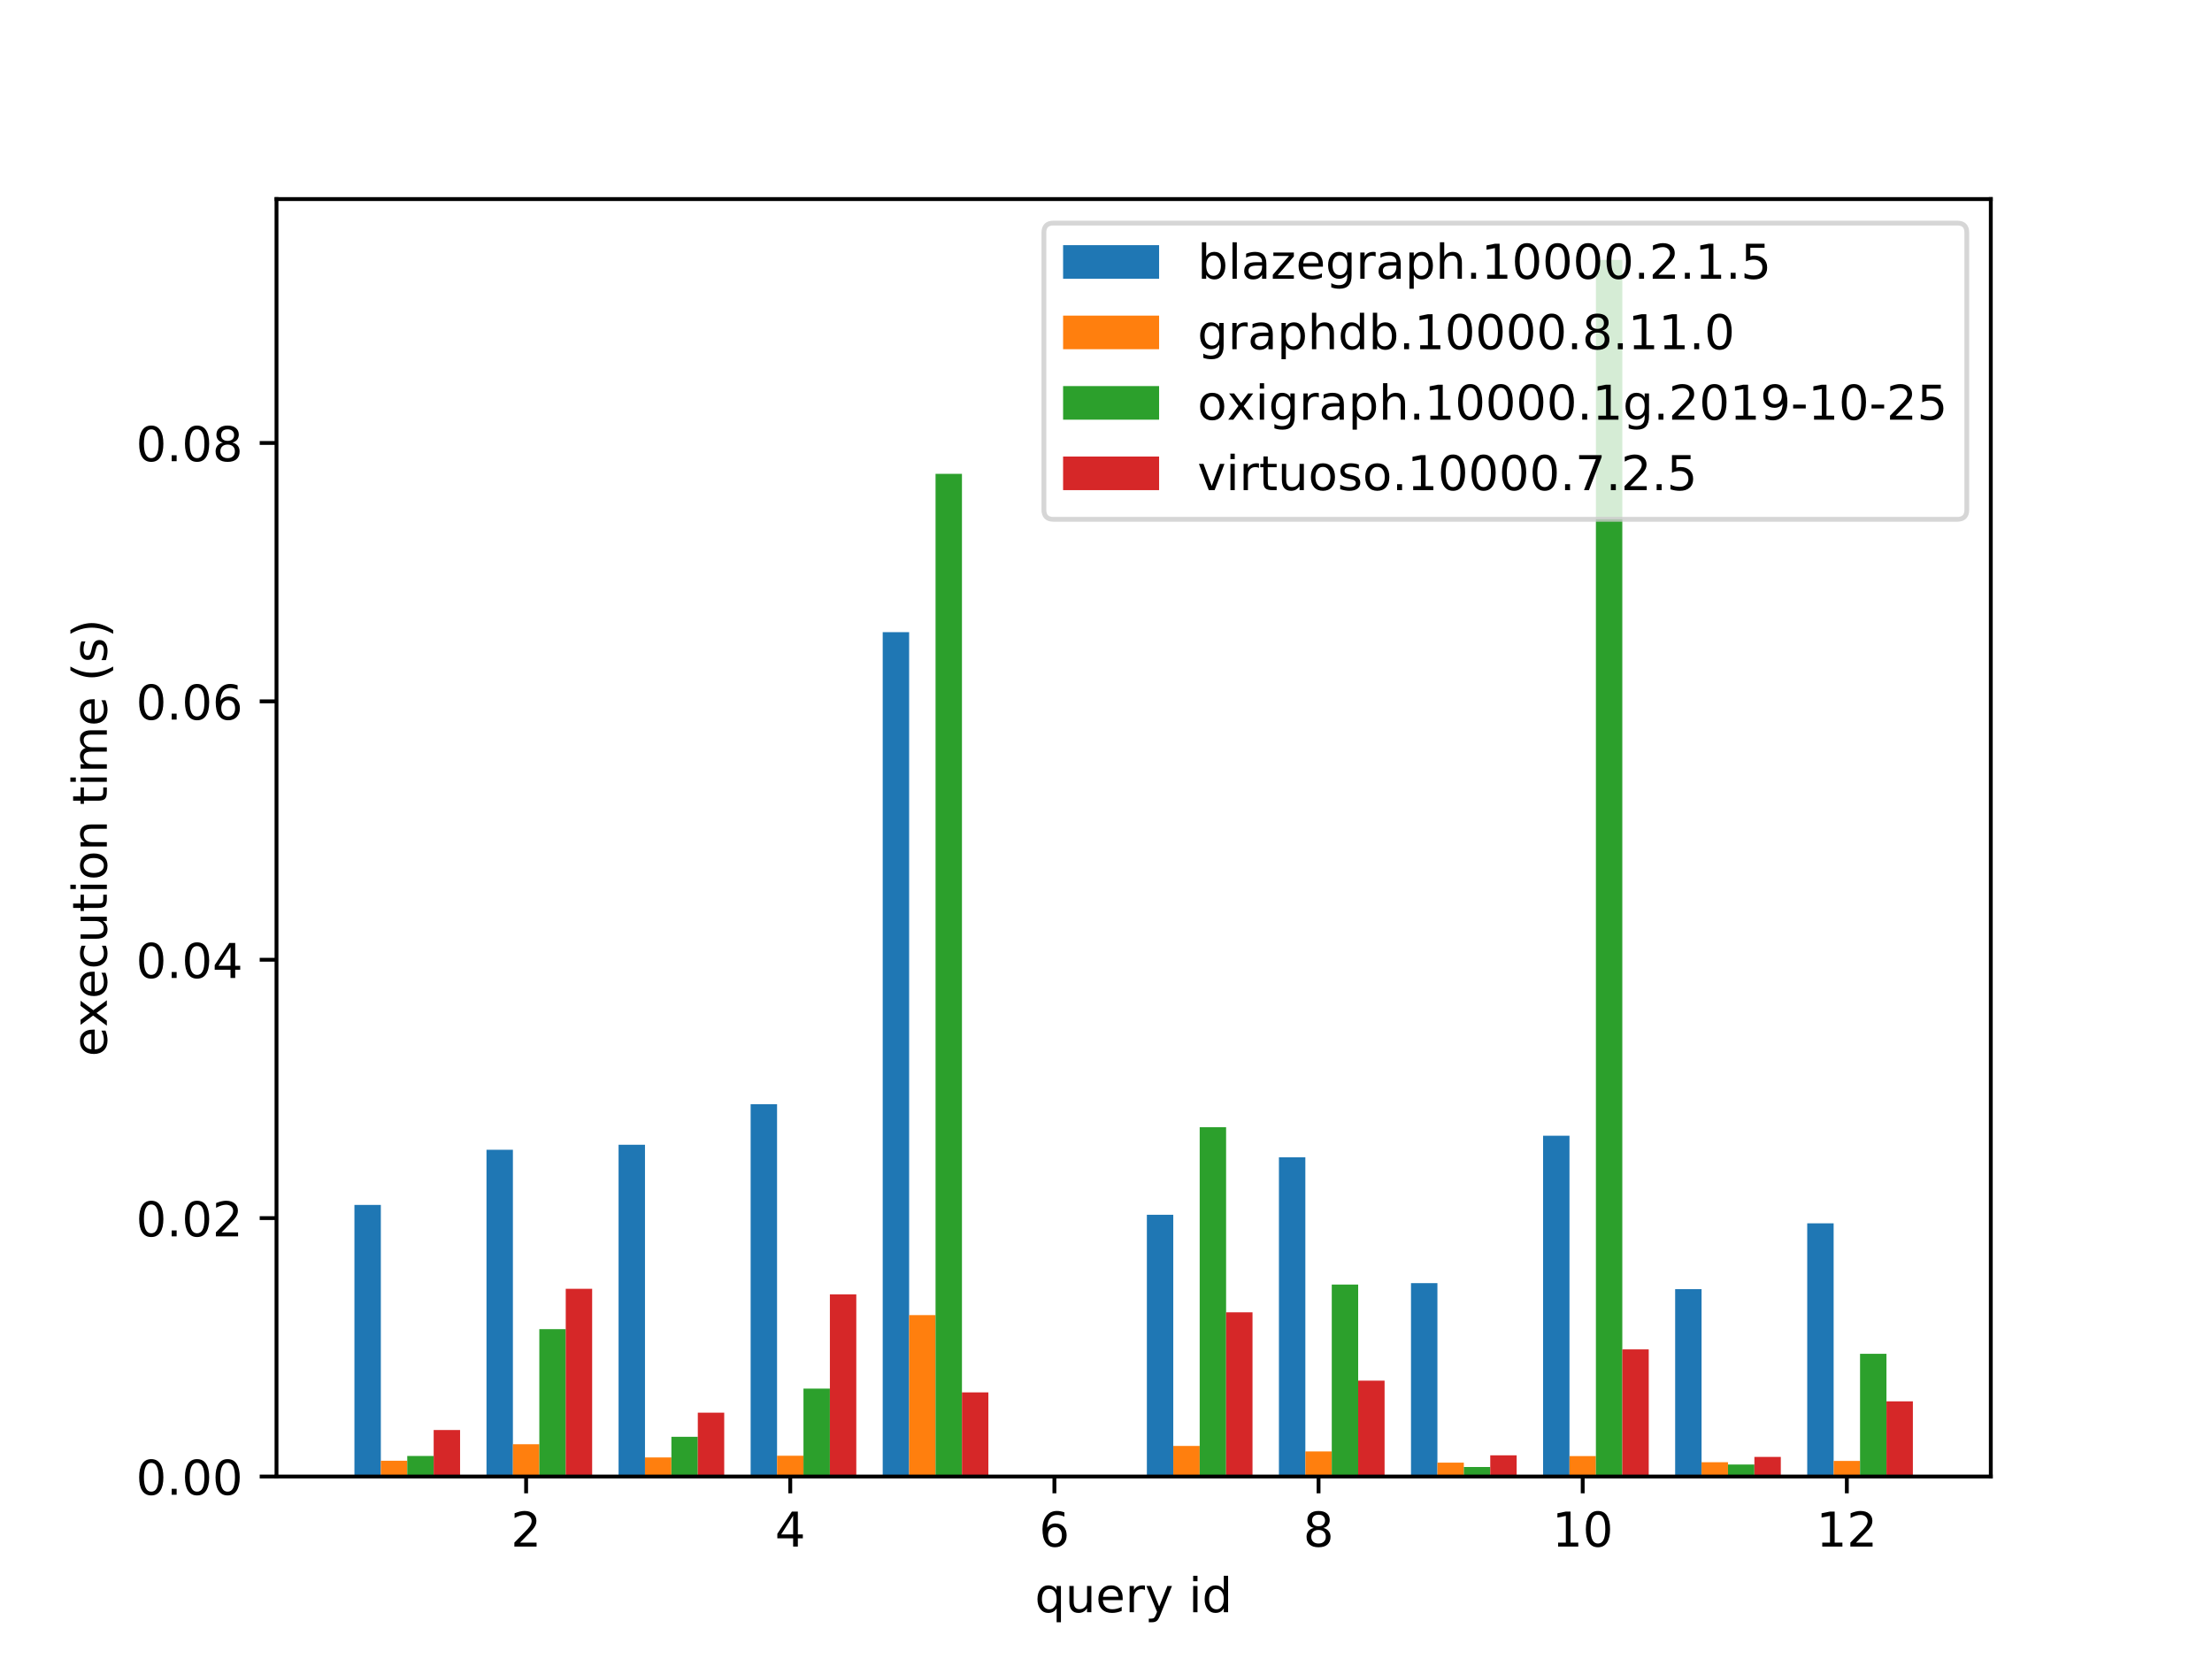 <?xml version="1.0" encoding="utf-8" standalone="no"?>
<!DOCTYPE svg PUBLIC "-//W3C//DTD SVG 1.1//EN"
  "http://www.w3.org/Graphics/SVG/1.1/DTD/svg11.dtd">
<!-- Created with matplotlib (https://matplotlib.org/) -->
<svg height="345.6pt" version="1.1" viewBox="0 0 460.8 345.6" width="460.8pt" xmlns="http://www.w3.org/2000/svg" xmlns:xlink="http://www.w3.org/1999/xlink">
 <defs>
  <style type="text/css">
*{stroke-linecap:butt;stroke-linejoin:round;}
  </style>
 </defs>
 <g id="figure_1">
  <g id="patch_1">
   <path d="M 0 345.6 
L 460.8 345.6 
L 460.8 0 
L 0 0 
z
" style="fill:#ffffff;"/>
  </g>
  <g id="axes_1">
   <g id="patch_2">
    <path d="M 57.6 307.584 
L 414.72 307.584 
L 414.72 41.472 
L 57.6 41.472 
z
" style="fill:#ffffff;"/>
   </g>
   <g id="patch_3">
    <path clip-path="url(#p67969da4ac)" d="M 73.833 307.584 
L 79.335 307.584 
L 79.335 251.012 
L 73.833 251.012 
z
" style="fill:#1f77b4;"/>
   </g>
   <g id="patch_4">
    <path clip-path="url(#p67969da4ac)" d="M 101.346 307.584 
L 106.848 307.584 
L 106.848 239.523 
L 101.346 239.523 
z
" style="fill:#1f77b4;"/>
   </g>
   <g id="patch_5">
    <path clip-path="url(#p67969da4ac)" d="M 128.859 307.584 
L 134.362 307.584 
L 134.362 238.468 
L 128.859 238.468 
z
" style="fill:#1f77b4;"/>
   </g>
   <g id="patch_6">
    <path clip-path="url(#p67969da4ac)" d="M 156.372 307.584 
L 161.875 307.584 
L 161.875 230.036 
L 156.372 230.036 
z
" style="fill:#1f77b4;"/>
   </g>
   <g id="patch_7">
    <path clip-path="url(#p67969da4ac)" d="M 183.885 307.584 
L 189.388 307.584 
L 189.388 131.687 
L 183.885 131.687 
z
" style="fill:#1f77b4;"/>
   </g>
   <g id="patch_8">
    <path clip-path="url(#p67969da4ac)" d="M 238.911 307.584 
L 244.414 307.584 
L 244.414 253.06 
L 238.911 253.06 
z
" style="fill:#1f77b4;"/>
   </g>
   <g id="patch_9">
    <path clip-path="url(#p67969da4ac)" d="M 266.424 307.584 
L 271.927 307.584 
L 271.927 241.095 
L 266.424 241.095 
z
" style="fill:#1f77b4;"/>
   </g>
   <g id="patch_10">
    <path clip-path="url(#p67969da4ac)" d="M 293.938 307.584 
L 299.44 307.584 
L 299.44 267.295 
L 293.938 267.295 
z
" style="fill:#1f77b4;"/>
   </g>
   <g id="patch_11">
    <path clip-path="url(#p67969da4ac)" d="M 321.451 307.584 
L 326.953 307.584 
L 326.953 236.592 
L 321.451 236.592 
z
" style="fill:#1f77b4;"/>
   </g>
   <g id="patch_12">
    <path clip-path="url(#p67969da4ac)" d="M 348.964 307.584 
L 354.466 307.584 
L 354.466 268.557 
L 348.964 268.557 
z
" style="fill:#1f77b4;"/>
   </g>
   <g id="patch_13">
    <path clip-path="url(#p67969da4ac)" d="M 376.477 307.584 
L 381.979 307.584 
L 381.979 254.847 
L 376.477 254.847 
z
" style="fill:#1f77b4;"/>
   </g>
   <g id="patch_14">
    <path clip-path="url(#p67969da4ac)" d="M 79.335 307.584 
L 84.838 307.584 
L 84.838 304.295 
L 79.335 304.295 
z
" style="fill:#ff7f0e;"/>
   </g>
   <g id="patch_15">
    <path clip-path="url(#p67969da4ac)" d="M 106.848 307.584 
L 112.351 307.584 
L 112.351 300.861 
L 106.848 300.861 
z
" style="fill:#ff7f0e;"/>
   </g>
   <g id="patch_16">
    <path clip-path="url(#p67969da4ac)" d="M 134.362 307.584 
L 139.864 307.584 
L 139.864 303.614 
L 134.362 303.614 
z
" style="fill:#ff7f0e;"/>
   </g>
   <g id="patch_17">
    <path clip-path="url(#p67969da4ac)" d="M 161.875 307.584 
L 167.377 307.584 
L 167.377 303.259 
L 161.875 303.259 
z
" style="fill:#ff7f0e;"/>
   </g>
   <g id="patch_18">
    <path clip-path="url(#p67969da4ac)" d="M 189.388 307.584 
L 194.89 307.584 
L 194.89 273.959 
L 189.388 273.959 
z
" style="fill:#ff7f0e;"/>
   </g>
   <g id="patch_19">
    <path clip-path="url(#p67969da4ac)" d="M 244.414 307.584 
L 249.917 307.584 
L 249.917 301.214 
L 244.414 301.214 
z
" style="fill:#ff7f0e;"/>
   </g>
   <g id="patch_20">
    <path clip-path="url(#p67969da4ac)" d="M 271.927 307.584 
L 277.43 307.584 
L 277.43 302.357 
L 271.927 302.357 
z
" style="fill:#ff7f0e;"/>
   </g>
   <g id="patch_21">
    <path clip-path="url(#p67969da4ac)" d="M 299.44 307.584 
L 304.943 307.584 
L 304.943 304.688 
L 299.44 304.688 
z
" style="fill:#ff7f0e;"/>
   </g>
   <g id="patch_22">
    <path clip-path="url(#p67969da4ac)" d="M 326.953 307.584 
L 332.456 307.584 
L 332.456 303.332 
L 326.953 303.332 
z
" style="fill:#ff7f0e;"/>
   </g>
   <g id="patch_23">
    <path clip-path="url(#p67969da4ac)" d="M 354.466 307.584 
L 359.969 307.584 
L 359.969 304.61 
L 354.466 304.61 
z
" style="fill:#ff7f0e;"/>
   </g>
   <g id="patch_24">
    <path clip-path="url(#p67969da4ac)" d="M 381.979 307.584 
L 387.482 307.584 
L 387.482 304.338 
L 381.979 304.338 
z
" style="fill:#ff7f0e;"/>
   </g>
   <g id="patch_25">
    <path clip-path="url(#p67969da4ac)" d="M 84.838 307.584 
L 90.341 307.584 
L 90.341 303.302 
L 84.838 303.302 
z
" style="fill:#2ca02c;"/>
   </g>
   <g id="patch_26">
    <path clip-path="url(#p67969da4ac)" d="M 112.351 307.584 
L 117.854 307.584 
L 117.854 276.887 
L 112.351 276.887 
z
" style="fill:#2ca02c;"/>
   </g>
   <g id="patch_27">
    <path clip-path="url(#p67969da4ac)" d="M 139.864 307.584 
L 145.367 307.584 
L 145.367 299.311 
L 139.864 299.311 
z
" style="fill:#2ca02c;"/>
   </g>
   <g id="patch_28">
    <path clip-path="url(#p67969da4ac)" d="M 167.377 307.584 
L 172.88 307.584 
L 172.88 289.275 
L 167.377 289.275 
z
" style="fill:#2ca02c;"/>
   </g>
   <g id="patch_29">
    <path clip-path="url(#p67969da4ac)" d="M 194.89 307.584 
L 200.393 307.584 
L 200.393 98.707 
L 194.89 98.707 
z
" style="fill:#2ca02c;"/>
   </g>
   <g id="patch_30">
    <path clip-path="url(#p67969da4ac)" d="M 249.917 307.584 
L 255.419 307.584 
L 255.419 234.81 
L 249.917 234.81 
z
" style="fill:#2ca02c;"/>
   </g>
   <g id="patch_31">
    <path clip-path="url(#p67969da4ac)" d="M 277.43 307.584 
L 282.932 307.584 
L 282.932 267.594 
L 277.43 267.594 
z
" style="fill:#2ca02c;"/>
   </g>
   <g id="patch_32">
    <path clip-path="url(#p67969da4ac)" d="M 304.943 307.584 
L 310.445 307.584 
L 310.445 305.6 
L 304.943 305.6 
z
" style="fill:#2ca02c;"/>
   </g>
   <g id="patch_33">
    <path clip-path="url(#p67969da4ac)" d="M 332.456 307.584 
L 337.958 307.584 
L 337.958 54.144 
L 332.456 54.144 
z
" style="fill:#2ca02c;"/>
   </g>
   <g id="patch_34">
    <path clip-path="url(#p67969da4ac)" d="M 359.969 307.584 
L 365.472 307.584 
L 365.472 305.086 
L 359.969 305.086 
z
" style="fill:#2ca02c;"/>
   </g>
   <g id="patch_35">
    <path clip-path="url(#p67969da4ac)" d="M 387.482 307.584 
L 392.985 307.584 
L 392.985 282.016 
L 387.482 282.016 
z
" style="fill:#2ca02c;"/>
   </g>
   <g id="patch_36">
    <path clip-path="url(#p67969da4ac)" d="M 90.341 307.584 
L 95.843 307.584 
L 95.843 297.893 
L 90.341 297.893 
z
" style="fill:#d62728;"/>
   </g>
   <g id="patch_37">
    <path clip-path="url(#p67969da4ac)" d="M 117.854 307.584 
L 123.356 307.584 
L 123.356 268.482 
L 117.854 268.482 
z
" style="fill:#d62728;"/>
   </g>
   <g id="patch_38">
    <path clip-path="url(#p67969da4ac)" d="M 145.367 307.584 
L 150.869 307.584 
L 150.869 294.283 
L 145.367 294.283 
z
" style="fill:#d62728;"/>
   </g>
   <g id="patch_39">
    <path clip-path="url(#p67969da4ac)" d="M 172.88 307.584 
L 178.382 307.584 
L 178.382 269.634 
L 172.88 269.634 
z
" style="fill:#d62728;"/>
   </g>
   <g id="patch_40">
    <path clip-path="url(#p67969da4ac)" d="M 200.393 307.584 
L 205.896 307.584 
L 205.896 290.058 
L 200.393 290.058 
z
" style="fill:#d62728;"/>
   </g>
   <g id="patch_41">
    <path clip-path="url(#p67969da4ac)" d="M 255.419 307.584 
L 260.922 307.584 
L 260.922 273.383 
L 255.419 273.383 
z
" style="fill:#d62728;"/>
   </g>
   <g id="patch_42">
    <path clip-path="url(#p67969da4ac)" d="M 282.932 307.584 
L 288.435 307.584 
L 288.435 287.612 
L 282.932 287.612 
z
" style="fill:#d62728;"/>
   </g>
   <g id="patch_43">
    <path clip-path="url(#p67969da4ac)" d="M 310.445 307.584 
L 315.948 307.584 
L 315.948 303.168 
L 310.445 303.168 
z
" style="fill:#d62728;"/>
   </g>
   <g id="patch_44">
    <path clip-path="url(#p67969da4ac)" d="M 337.958 307.584 
L 343.461 307.584 
L 343.461 281.101 
L 337.958 281.101 
z
" style="fill:#d62728;"/>
   </g>
   <g id="patch_45">
    <path clip-path="url(#p67969da4ac)" d="M 365.472 307.584 
L 370.974 307.584 
L 370.974 303.507 
L 365.472 303.507 
z
" style="fill:#d62728;"/>
   </g>
   <g id="patch_46">
    <path clip-path="url(#p67969da4ac)" d="M 392.985 307.584 
L 398.487 307.584 
L 398.487 291.929 
L 392.985 291.929 
z
" style="fill:#d62728;"/>
   </g>
   <g id="matplotlib.axis_1">
    <g id="xtick_1">
     <g id="line2d_1">
      <defs>
       <path d="M 0 0 
L 0 3.5 
" id="m61c3ce9532" style="stroke:#000000;stroke-width:0.8;"/>
      </defs>
      <g>
       <use style="stroke:#000000;stroke-width:0.8;" x="109.6" xlink:href="#m61c3ce9532" y="307.584"/>
      </g>
     </g>
     <g id="text_1">
      <!-- 2 -->
      <defs>
       <path d="M 19.188 8.297 
L 53.609 8.297 
L 53.609 0 
L 7.328 0 
L 7.328 8.297 
Q 12.938 14.109 22.625 23.891 
Q 32.328 33.688 34.812 36.531 
Q 39.547 41.844 41.422 45.531 
Q 43.312 49.219 43.312 52.781 
Q 43.312 58.594 39.234 62.25 
Q 35.156 65.922 28.609 65.922 
Q 23.969 65.922 18.812 64.312 
Q 13.672 62.703 7.812 59.422 
L 7.812 69.391 
Q 13.766 71.781 18.938 73 
Q 24.125 74.219 28.422 74.219 
Q 39.75 74.219 46.484 68.547 
Q 53.219 62.891 53.219 53.422 
Q 53.219 48.922 51.531 44.891 
Q 49.859 40.875 45.406 35.406 
Q 44.188 33.984 37.641 27.219 
Q 31.109 20.453 19.188 8.297 
z
" id="DejaVuSans-50"/>
      </defs>
      <g transform="translate(106.419 322.182)scale(0.1 -0.1)">
       <use xlink:href="#DejaVuSans-50"/>
      </g>
     </g>
    </g>
    <g id="xtick_2">
     <g id="line2d_2">
      <g>
       <use style="stroke:#000000;stroke-width:0.8;" x="164.626" xlink:href="#m61c3ce9532" y="307.584"/>
      </g>
     </g>
     <g id="text_2">
      <!-- 4 -->
      <defs>
       <path d="M 37.797 64.312 
L 12.891 25.391 
L 37.797 25.391 
z
M 35.203 72.906 
L 47.609 72.906 
L 47.609 25.391 
L 58.016 25.391 
L 58.016 17.188 
L 47.609 17.188 
L 47.609 0 
L 37.797 0 
L 37.797 17.188 
L 4.891 17.188 
L 4.891 26.703 
z
" id="DejaVuSans-52"/>
      </defs>
      <g transform="translate(161.445 322.182)scale(0.1 -0.1)">
       <use xlink:href="#DejaVuSans-52"/>
      </g>
     </g>
    </g>
    <g id="xtick_3">
     <g id="line2d_3">
      <g>
       <use style="stroke:#000000;stroke-width:0.8;" x="219.652" xlink:href="#m61c3ce9532" y="307.584"/>
      </g>
     </g>
     <g id="text_3">
      <!-- 6 -->
      <defs>
       <path d="M 33.016 40.375 
Q 26.375 40.375 22.484 35.828 
Q 18.609 31.297 18.609 23.391 
Q 18.609 15.531 22.484 10.953 
Q 26.375 6.391 33.016 6.391 
Q 39.656 6.391 43.531 10.953 
Q 47.406 15.531 47.406 23.391 
Q 47.406 31.297 43.531 35.828 
Q 39.656 40.375 33.016 40.375 
z
M 52.594 71.297 
L 52.594 62.312 
Q 48.875 64.062 45.094 64.984 
Q 41.312 65.922 37.594 65.922 
Q 27.828 65.922 22.672 59.328 
Q 17.531 52.734 16.797 39.406 
Q 19.672 43.656 24.016 45.922 
Q 28.375 48.188 33.594 48.188 
Q 44.578 48.188 50.953 41.516 
Q 57.328 34.859 57.328 23.391 
Q 57.328 12.156 50.688 5.359 
Q 44.047 -1.422 33.016 -1.422 
Q 20.359 -1.422 13.672 8.266 
Q 6.984 17.969 6.984 36.375 
Q 6.984 53.656 15.188 63.938 
Q 23.391 74.219 37.203 74.219 
Q 40.922 74.219 44.703 73.484 
Q 48.484 72.75 52.594 71.297 
z
" id="DejaVuSans-54"/>
      </defs>
      <g transform="translate(216.471 322.182)scale(0.1 -0.1)">
       <use xlink:href="#DejaVuSans-54"/>
      </g>
     </g>
    </g>
    <g id="xtick_4">
     <g id="line2d_4">
      <g>
       <use style="stroke:#000000;stroke-width:0.8;" x="274.678" xlink:href="#m61c3ce9532" y="307.584"/>
      </g>
     </g>
     <g id="text_4">
      <!-- 8 -->
      <defs>
       <path d="M 31.781 34.625 
Q 24.75 34.625 20.719 30.859 
Q 16.703 27.094 16.703 20.516 
Q 16.703 13.922 20.719 10.156 
Q 24.75 6.391 31.781 6.391 
Q 38.812 6.391 42.859 10.172 
Q 46.922 13.969 46.922 20.516 
Q 46.922 27.094 42.891 30.859 
Q 38.875 34.625 31.781 34.625 
z
M 21.922 38.812 
Q 15.578 40.375 12.031 44.719 
Q 8.5 49.078 8.5 55.328 
Q 8.5 64.062 14.719 69.141 
Q 20.953 74.219 31.781 74.219 
Q 42.672 74.219 48.875 69.141 
Q 55.078 64.062 55.078 55.328 
Q 55.078 49.078 51.531 44.719 
Q 48 40.375 41.703 38.812 
Q 48.828 37.156 52.797 32.312 
Q 56.781 27.484 56.781 20.516 
Q 56.781 9.906 50.312 4.234 
Q 43.844 -1.422 31.781 -1.422 
Q 19.734 -1.422 13.25 4.234 
Q 6.781 9.906 6.781 20.516 
Q 6.781 27.484 10.781 32.312 
Q 14.797 37.156 21.922 38.812 
z
M 18.312 54.391 
Q 18.312 48.734 21.844 45.562 
Q 25.391 42.391 31.781 42.391 
Q 38.141 42.391 41.719 45.562 
Q 45.312 48.734 45.312 54.391 
Q 45.312 60.062 41.719 63.234 
Q 38.141 66.406 31.781 66.406 
Q 25.391 66.406 21.844 63.234 
Q 18.312 60.062 18.312 54.391 
z
" id="DejaVuSans-56"/>
      </defs>
      <g transform="translate(271.497 322.182)scale(0.1 -0.1)">
       <use xlink:href="#DejaVuSans-56"/>
      </g>
     </g>
    </g>
    <g id="xtick_5">
     <g id="line2d_5">
      <g>
       <use style="stroke:#000000;stroke-width:0.8;" x="329.705" xlink:href="#m61c3ce9532" y="307.584"/>
      </g>
     </g>
     <g id="text_5">
      <!-- 10 -->
      <defs>
       <path d="M 12.406 8.297 
L 28.516 8.297 
L 28.516 63.922 
L 10.984 60.406 
L 10.984 69.391 
L 28.422 72.906 
L 38.281 72.906 
L 38.281 8.297 
L 54.391 8.297 
L 54.391 0 
L 12.406 0 
z
" id="DejaVuSans-49"/>
       <path d="M 31.781 66.406 
Q 24.172 66.406 20.328 58.906 
Q 16.5 51.422 16.5 36.375 
Q 16.5 21.391 20.328 13.891 
Q 24.172 6.391 31.781 6.391 
Q 39.453 6.391 43.281 13.891 
Q 47.125 21.391 47.125 36.375 
Q 47.125 51.422 43.281 58.906 
Q 39.453 66.406 31.781 66.406 
z
M 31.781 74.219 
Q 44.047 74.219 50.516 64.516 
Q 56.984 54.828 56.984 36.375 
Q 56.984 17.969 50.516 8.266 
Q 44.047 -1.422 31.781 -1.422 
Q 19.531 -1.422 13.062 8.266 
Q 6.594 17.969 6.594 36.375 
Q 6.594 54.828 13.062 64.516 
Q 19.531 74.219 31.781 74.219 
z
" id="DejaVuSans-48"/>
      </defs>
      <g transform="translate(323.342 322.182)scale(0.1 -0.1)">
       <use xlink:href="#DejaVuSans-49"/>
       <use x="63.623" xlink:href="#DejaVuSans-48"/>
      </g>
     </g>
    </g>
    <g id="xtick_6">
     <g id="line2d_6">
      <g>
       <use style="stroke:#000000;stroke-width:0.8;" x="384.731" xlink:href="#m61c3ce9532" y="307.584"/>
      </g>
     </g>
     <g id="text_6">
      <!-- 12 -->
      <g transform="translate(378.368 322.182)scale(0.1 -0.1)">
       <use xlink:href="#DejaVuSans-49"/>
       <use x="63.623" xlink:href="#DejaVuSans-50"/>
      </g>
     </g>
    </g>
    <g id="text_7">
     <!-- query id -->
     <defs>
      <path d="M 14.797 27.297 
Q 14.797 17.391 18.875 11.75 
Q 22.953 6.109 30.078 6.109 
Q 37.203 6.109 41.297 11.75 
Q 45.406 17.391 45.406 27.297 
Q 45.406 37.203 41.297 42.844 
Q 37.203 48.484 30.078 48.484 
Q 22.953 48.484 18.875 42.844 
Q 14.797 37.203 14.797 27.297 
z
M 45.406 8.203 
Q 42.578 3.328 38.25 0.953 
Q 33.938 -1.422 27.875 -1.422 
Q 17.969 -1.422 11.734 6.484 
Q 5.516 14.406 5.516 27.297 
Q 5.516 40.188 11.734 48.094 
Q 17.969 56 27.875 56 
Q 33.938 56 38.25 53.625 
Q 42.578 51.266 45.406 46.391 
L 45.406 54.688 
L 54.391 54.688 
L 54.391 -20.797 
L 45.406 -20.797 
z
" id="DejaVuSans-113"/>
      <path d="M 8.5 21.578 
L 8.5 54.688 
L 17.484 54.688 
L 17.484 21.922 
Q 17.484 14.156 20.5 10.266 
Q 23.531 6.391 29.594 6.391 
Q 36.859 6.391 41.078 11.031 
Q 45.312 15.672 45.312 23.688 
L 45.312 54.688 
L 54.297 54.688 
L 54.297 0 
L 45.312 0 
L 45.312 8.406 
Q 42.047 3.422 37.719 1 
Q 33.406 -1.422 27.688 -1.422 
Q 18.266 -1.422 13.375 4.438 
Q 8.5 10.297 8.5 21.578 
z
M 31.109 56 
z
" id="DejaVuSans-117"/>
      <path d="M 56.203 29.594 
L 56.203 25.203 
L 14.891 25.203 
Q 15.484 15.922 20.484 11.062 
Q 25.484 6.203 34.422 6.203 
Q 39.594 6.203 44.453 7.469 
Q 49.312 8.734 54.109 11.281 
L 54.109 2.781 
Q 49.266 0.734 44.188 -0.344 
Q 39.109 -1.422 33.891 -1.422 
Q 20.797 -1.422 13.156 6.188 
Q 5.516 13.812 5.516 26.812 
Q 5.516 40.234 12.766 48.109 
Q 20.016 56 32.328 56 
Q 43.359 56 49.781 48.891 
Q 56.203 41.797 56.203 29.594 
z
M 47.219 32.234 
Q 47.125 39.594 43.094 43.984 
Q 39.062 48.391 32.422 48.391 
Q 24.906 48.391 20.391 44.141 
Q 15.875 39.891 15.188 32.172 
z
" id="DejaVuSans-101"/>
      <path d="M 41.109 46.297 
Q 39.594 47.172 37.812 47.578 
Q 36.031 48 33.891 48 
Q 26.266 48 22.188 43.047 
Q 18.109 38.094 18.109 28.812 
L 18.109 0 
L 9.078 0 
L 9.078 54.688 
L 18.109 54.688 
L 18.109 46.188 
Q 20.953 51.172 25.484 53.578 
Q 30.031 56 36.531 56 
Q 37.453 56 38.578 55.875 
Q 39.703 55.766 41.062 55.516 
z
" id="DejaVuSans-114"/>
      <path d="M 32.172 -5.078 
Q 28.375 -14.844 24.75 -17.812 
Q 21.141 -20.797 15.094 -20.797 
L 7.906 -20.797 
L 7.906 -13.281 
L 13.188 -13.281 
Q 16.891 -13.281 18.938 -11.516 
Q 21 -9.766 23.484 -3.219 
L 25.094 0.875 
L 2.984 54.688 
L 12.5 54.688 
L 29.594 11.922 
L 46.688 54.688 
L 56.203 54.688 
z
" id="DejaVuSans-121"/>
      <path id="DejaVuSans-32"/>
      <path d="M 9.422 54.688 
L 18.406 54.688 
L 18.406 0 
L 9.422 0 
z
M 9.422 75.984 
L 18.406 75.984 
L 18.406 64.594 
L 9.422 64.594 
z
" id="DejaVuSans-105"/>
      <path d="M 45.406 46.391 
L 45.406 75.984 
L 54.391 75.984 
L 54.391 0 
L 45.406 0 
L 45.406 8.203 
Q 42.578 3.328 38.25 0.953 
Q 33.938 -1.422 27.875 -1.422 
Q 17.969 -1.422 11.734 6.484 
Q 5.516 14.406 5.516 27.297 
Q 5.516 40.188 11.734 48.094 
Q 17.969 56 27.875 56 
Q 33.938 56 38.25 53.625 
Q 42.578 51.266 45.406 46.391 
z
M 14.797 27.297 
Q 14.797 17.391 18.875 11.75 
Q 22.953 6.109 30.078 6.109 
Q 37.203 6.109 41.297 11.75 
Q 45.406 17.391 45.406 27.297 
Q 45.406 37.203 41.297 42.844 
Q 37.203 48.484 30.078 48.484 
Q 22.953 48.484 18.875 42.844 
Q 14.797 37.203 14.797 27.297 
z
" id="DejaVuSans-100"/>
     </defs>
     <g transform="translate(215.573 335.861)scale(0.1 -0.1)">
      <use xlink:href="#DejaVuSans-113"/>
      <use x="63.477" xlink:href="#DejaVuSans-117"/>
      <use x="126.855" xlink:href="#DejaVuSans-101"/>
      <use x="188.379" xlink:href="#DejaVuSans-114"/>
      <use x="229.492" xlink:href="#DejaVuSans-121"/>
      <use x="288.672" xlink:href="#DejaVuSans-32"/>
      <use x="320.459" xlink:href="#DejaVuSans-105"/>
      <use x="348.242" xlink:href="#DejaVuSans-100"/>
     </g>
    </g>
   </g>
   <g id="matplotlib.axis_2">
    <g id="ytick_1">
     <g id="line2d_7">
      <defs>
       <path d="M 0 0 
L -3.5 0 
" id="m14f0d3e4c8" style="stroke:#000000;stroke-width:0.8;"/>
      </defs>
      <g>
       <use style="stroke:#000000;stroke-width:0.8;" x="57.6" xlink:href="#m14f0d3e4c8" y="307.584"/>
      </g>
     </g>
     <g id="text_8">
      <!-- 0.00 -->
      <defs>
       <path d="M 10.688 12.406 
L 21 12.406 
L 21 0 
L 10.688 0 
z
" id="DejaVuSans-46"/>
      </defs>
      <g transform="translate(28.334 311.383)scale(0.1 -0.1)">
       <use xlink:href="#DejaVuSans-48"/>
       <use x="63.623" xlink:href="#DejaVuSans-46"/>
       <use x="95.41" xlink:href="#DejaVuSans-48"/>
       <use x="159.033" xlink:href="#DejaVuSans-48"/>
      </g>
     </g>
    </g>
    <g id="ytick_2">
     <g id="line2d_8">
      <g>
       <use style="stroke:#000000;stroke-width:0.8;" x="57.6" xlink:href="#m14f0d3e4c8" y="253.757"/>
      </g>
     </g>
     <g id="text_9">
      <!-- 0.02 -->
      <g transform="translate(28.334 257.557)scale(0.1 -0.1)">
       <use xlink:href="#DejaVuSans-48"/>
       <use x="63.623" xlink:href="#DejaVuSans-46"/>
       <use x="95.41" xlink:href="#DejaVuSans-48"/>
       <use x="159.033" xlink:href="#DejaVuSans-50"/>
      </g>
     </g>
    </g>
    <g id="ytick_3">
     <g id="line2d_9">
      <g>
       <use style="stroke:#000000;stroke-width:0.8;" x="57.6" xlink:href="#m14f0d3e4c8" y="199.931"/>
      </g>
     </g>
     <g id="text_10">
      <!-- 0.04 -->
      <g transform="translate(28.334 203.73)scale(0.1 -0.1)">
       <use xlink:href="#DejaVuSans-48"/>
       <use x="63.623" xlink:href="#DejaVuSans-46"/>
       <use x="95.41" xlink:href="#DejaVuSans-48"/>
       <use x="159.033" xlink:href="#DejaVuSans-52"/>
      </g>
     </g>
    </g>
    <g id="ytick_4">
     <g id="line2d_10">
      <g>
       <use style="stroke:#000000;stroke-width:0.8;" x="57.6" xlink:href="#m14f0d3e4c8" y="146.104"/>
      </g>
     </g>
     <g id="text_11">
      <!-- 0.06 -->
      <g transform="translate(28.334 149.903)scale(0.1 -0.1)">
       <use xlink:href="#DejaVuSans-48"/>
       <use x="63.623" xlink:href="#DejaVuSans-46"/>
       <use x="95.41" xlink:href="#DejaVuSans-48"/>
       <use x="159.033" xlink:href="#DejaVuSans-54"/>
      </g>
     </g>
    </g>
    <g id="ytick_5">
     <g id="line2d_11">
      <g>
       <use style="stroke:#000000;stroke-width:0.8;" x="57.6" xlink:href="#m14f0d3e4c8" y="92.277"/>
      </g>
     </g>
     <g id="text_12">
      <!-- 0.08 -->
      <g transform="translate(28.334 96.077)scale(0.1 -0.1)">
       <use xlink:href="#DejaVuSans-48"/>
       <use x="63.623" xlink:href="#DejaVuSans-46"/>
       <use x="95.41" xlink:href="#DejaVuSans-48"/>
       <use x="159.033" xlink:href="#DejaVuSans-56"/>
      </g>
     </g>
    </g>
    <g id="text_13">
     <!-- execution time (s) -->
     <defs>
      <path d="M 54.891 54.688 
L 35.109 28.078 
L 55.906 0 
L 45.312 0 
L 29.391 21.484 
L 13.484 0 
L 2.875 0 
L 24.125 28.609 
L 4.688 54.688 
L 15.281 54.688 
L 29.781 35.203 
L 44.281 54.688 
z
" id="DejaVuSans-120"/>
      <path d="M 48.781 52.594 
L 48.781 44.188 
Q 44.969 46.297 41.141 47.344 
Q 37.312 48.391 33.406 48.391 
Q 24.656 48.391 19.812 42.844 
Q 14.984 37.312 14.984 27.297 
Q 14.984 17.281 19.812 11.734 
Q 24.656 6.203 33.406 6.203 
Q 37.312 6.203 41.141 7.25 
Q 44.969 8.297 48.781 10.406 
L 48.781 2.094 
Q 45.016 0.344 40.984 -0.531 
Q 36.969 -1.422 32.422 -1.422 
Q 20.062 -1.422 12.781 6.344 
Q 5.516 14.109 5.516 27.297 
Q 5.516 40.672 12.859 48.328 
Q 20.219 56 33.016 56 
Q 37.156 56 41.109 55.141 
Q 45.062 54.297 48.781 52.594 
z
" id="DejaVuSans-99"/>
      <path d="M 18.312 70.219 
L 18.312 54.688 
L 36.812 54.688 
L 36.812 47.703 
L 18.312 47.703 
L 18.312 18.016 
Q 18.312 11.328 20.141 9.422 
Q 21.969 7.516 27.594 7.516 
L 36.812 7.516 
L 36.812 0 
L 27.594 0 
Q 17.188 0 13.234 3.875 
Q 9.281 7.766 9.281 18.016 
L 9.281 47.703 
L 2.688 47.703 
L 2.688 54.688 
L 9.281 54.688 
L 9.281 70.219 
z
" id="DejaVuSans-116"/>
      <path d="M 30.609 48.391 
Q 23.391 48.391 19.188 42.75 
Q 14.984 37.109 14.984 27.297 
Q 14.984 17.484 19.156 11.844 
Q 23.344 6.203 30.609 6.203 
Q 37.797 6.203 41.984 11.859 
Q 46.188 17.531 46.188 27.297 
Q 46.188 37.016 41.984 42.703 
Q 37.797 48.391 30.609 48.391 
z
M 30.609 56 
Q 42.328 56 49.016 48.375 
Q 55.719 40.766 55.719 27.297 
Q 55.719 13.875 49.016 6.219 
Q 42.328 -1.422 30.609 -1.422 
Q 18.844 -1.422 12.172 6.219 
Q 5.516 13.875 5.516 27.297 
Q 5.516 40.766 12.172 48.375 
Q 18.844 56 30.609 56 
z
" id="DejaVuSans-111"/>
      <path d="M 54.891 33.016 
L 54.891 0 
L 45.906 0 
L 45.906 32.719 
Q 45.906 40.484 42.875 44.328 
Q 39.844 48.188 33.797 48.188 
Q 26.516 48.188 22.312 43.547 
Q 18.109 38.922 18.109 30.906 
L 18.109 0 
L 9.078 0 
L 9.078 54.688 
L 18.109 54.688 
L 18.109 46.188 
Q 21.344 51.125 25.703 53.562 
Q 30.078 56 35.797 56 
Q 45.219 56 50.047 50.172 
Q 54.891 44.344 54.891 33.016 
z
" id="DejaVuSans-110"/>
      <path d="M 52 44.188 
Q 55.375 50.25 60.062 53.125 
Q 64.75 56 71.094 56 
Q 79.641 56 84.281 50.016 
Q 88.922 44.047 88.922 33.016 
L 88.922 0 
L 79.891 0 
L 79.891 32.719 
Q 79.891 40.578 77.094 44.375 
Q 74.312 48.188 68.609 48.188 
Q 61.625 48.188 57.562 43.547 
Q 53.516 38.922 53.516 30.906 
L 53.516 0 
L 44.484 0 
L 44.484 32.719 
Q 44.484 40.625 41.703 44.406 
Q 38.922 48.188 33.109 48.188 
Q 26.219 48.188 22.156 43.531 
Q 18.109 38.875 18.109 30.906 
L 18.109 0 
L 9.078 0 
L 9.078 54.688 
L 18.109 54.688 
L 18.109 46.188 
Q 21.188 51.219 25.484 53.609 
Q 29.781 56 35.688 56 
Q 41.656 56 45.828 52.969 
Q 50 49.953 52 44.188 
z
" id="DejaVuSans-109"/>
      <path d="M 31 75.875 
Q 24.469 64.656 21.281 53.656 
Q 18.109 42.672 18.109 31.391 
Q 18.109 20.125 21.312 9.062 
Q 24.516 -2 31 -13.188 
L 23.188 -13.188 
Q 15.875 -1.703 12.234 9.375 
Q 8.594 20.453 8.594 31.391 
Q 8.594 42.281 12.203 53.312 
Q 15.828 64.359 23.188 75.875 
z
" id="DejaVuSans-40"/>
      <path d="M 44.281 53.078 
L 44.281 44.578 
Q 40.484 46.531 36.375 47.5 
Q 32.281 48.484 27.875 48.484 
Q 21.188 48.484 17.844 46.438 
Q 14.5 44.391 14.5 40.281 
Q 14.5 37.156 16.891 35.375 
Q 19.281 33.594 26.516 31.984 
L 29.594 31.297 
Q 39.156 29.25 43.188 25.516 
Q 47.219 21.781 47.219 15.094 
Q 47.219 7.469 41.188 3.016 
Q 35.156 -1.422 24.609 -1.422 
Q 20.219 -1.422 15.453 -0.562 
Q 10.688 0.297 5.422 2 
L 5.422 11.281 
Q 10.406 8.688 15.234 7.391 
Q 20.062 6.109 24.812 6.109 
Q 31.156 6.109 34.562 8.281 
Q 37.984 10.453 37.984 14.406 
Q 37.984 18.062 35.516 20.016 
Q 33.062 21.969 24.703 23.781 
L 21.578 24.516 
Q 13.234 26.266 9.516 29.906 
Q 5.812 33.547 5.812 39.891 
Q 5.812 47.609 11.281 51.797 
Q 16.75 56 26.812 56 
Q 31.781 56 36.172 55.266 
Q 40.578 54.547 44.281 53.078 
z
" id="DejaVuSans-115"/>
      <path d="M 8.016 75.875 
L 15.828 75.875 
Q 23.141 64.359 26.781 53.312 
Q 30.422 42.281 30.422 31.391 
Q 30.422 20.453 26.781 9.375 
Q 23.141 -1.703 15.828 -13.188 
L 8.016 -13.188 
Q 14.5 -2 17.703 9.062 
Q 20.906 20.125 20.906 31.391 
Q 20.906 42.672 17.703 53.656 
Q 14.5 64.656 8.016 75.875 
z
" id="DejaVuSans-41"/>
     </defs>
     <g transform="translate(22.255 220.113)rotate(-90)scale(0.1 -0.1)">
      <use xlink:href="#DejaVuSans-101"/>
      <use x="61.508" xlink:href="#DejaVuSans-120"/>
      <use x="120.641" xlink:href="#DejaVuSans-101"/>
      <use x="182.164" xlink:href="#DejaVuSans-99"/>
      <use x="237.145" xlink:href="#DejaVuSans-117"/>
      <use x="300.523" xlink:href="#DejaVuSans-116"/>
      <use x="339.732" xlink:href="#DejaVuSans-105"/>
      <use x="367.516" xlink:href="#DejaVuSans-111"/>
      <use x="428.697" xlink:href="#DejaVuSans-110"/>
      <use x="492.076" xlink:href="#DejaVuSans-32"/>
      <use x="523.863" xlink:href="#DejaVuSans-116"/>
      <use x="563.072" xlink:href="#DejaVuSans-105"/>
      <use x="590.855" xlink:href="#DejaVuSans-109"/>
      <use x="688.268" xlink:href="#DejaVuSans-101"/>
      <use x="749.791" xlink:href="#DejaVuSans-32"/>
      <use x="781.578" xlink:href="#DejaVuSans-40"/>
      <use x="820.592" xlink:href="#DejaVuSans-115"/>
      <use x="872.691" xlink:href="#DejaVuSans-41"/>
     </g>
    </g>
   </g>
   <g id="patch_47">
    <path d="M 57.6 307.584 
L 57.6 41.472 
" style="fill:none;stroke:#000000;stroke-linecap:square;stroke-linejoin:miter;stroke-width:0.8;"/>
   </g>
   <g id="patch_48">
    <path d="M 414.72 307.584 
L 414.72 41.472 
" style="fill:none;stroke:#000000;stroke-linecap:square;stroke-linejoin:miter;stroke-width:0.8;"/>
   </g>
   <g id="patch_49">
    <path d="M 57.6 307.584 
L 414.72 307.584 
" style="fill:none;stroke:#000000;stroke-linecap:square;stroke-linejoin:miter;stroke-width:0.8;"/>
   </g>
   <g id="patch_50">
    <path d="M 57.6 41.472 
L 414.72 41.472 
" style="fill:none;stroke:#000000;stroke-linecap:square;stroke-linejoin:miter;stroke-width:0.8;"/>
   </g>
   <g id="legend_1">
    <g id="patch_51">
     <path d="M 219.462 108.184 
L 407.72 108.184 
Q 409.72 108.184 409.72 106.184 
L 409.72 48.472 
Q 409.72 46.472 407.72 46.472 
L 219.462 46.472 
Q 217.462 46.472 217.462 48.472 
L 217.462 106.184 
Q 217.462 108.184 219.462 108.184 
z
" style="fill:#ffffff;opacity:0.8;stroke:#cccccc;stroke-linejoin:miter;"/>
    </g>
    <g id="patch_52">
     <path d="M 221.462 58.07 
L 241.462 58.07 
L 241.462 51.07 
L 221.462 51.07 
z
" style="fill:#1f77b4;"/>
    </g>
    <g id="text_14">
     <!-- blazegraph.10000.2.1.5 -->
     <defs>
      <path d="M 48.688 27.297 
Q 48.688 37.203 44.609 42.844 
Q 40.531 48.484 33.406 48.484 
Q 26.266 48.484 22.188 42.844 
Q 18.109 37.203 18.109 27.297 
Q 18.109 17.391 22.188 11.75 
Q 26.266 6.109 33.406 6.109 
Q 40.531 6.109 44.609 11.75 
Q 48.688 17.391 48.688 27.297 
z
M 18.109 46.391 
Q 20.953 51.266 25.266 53.625 
Q 29.594 56 35.594 56 
Q 45.562 56 51.781 48.094 
Q 58.016 40.188 58.016 27.297 
Q 58.016 14.406 51.781 6.484 
Q 45.562 -1.422 35.594 -1.422 
Q 29.594 -1.422 25.266 0.953 
Q 20.953 3.328 18.109 8.203 
L 18.109 0 
L 9.078 0 
L 9.078 75.984 
L 18.109 75.984 
z
" id="DejaVuSans-98"/>
      <path d="M 9.422 75.984 
L 18.406 75.984 
L 18.406 0 
L 9.422 0 
z
" id="DejaVuSans-108"/>
      <path d="M 34.281 27.484 
Q 23.391 27.484 19.188 25 
Q 14.984 22.516 14.984 16.5 
Q 14.984 11.719 18.141 8.906 
Q 21.297 6.109 26.703 6.109 
Q 34.188 6.109 38.703 11.406 
Q 43.219 16.703 43.219 25.484 
L 43.219 27.484 
z
M 52.203 31.203 
L 52.203 0 
L 43.219 0 
L 43.219 8.297 
Q 40.141 3.328 35.547 0.953 
Q 30.953 -1.422 24.312 -1.422 
Q 15.922 -1.422 10.953 3.297 
Q 6 8.016 6 15.922 
Q 6 25.141 12.172 29.828 
Q 18.359 34.516 30.609 34.516 
L 43.219 34.516 
L 43.219 35.406 
Q 43.219 41.609 39.141 45 
Q 35.062 48.391 27.688 48.391 
Q 23 48.391 18.547 47.266 
Q 14.109 46.141 10.016 43.891 
L 10.016 52.203 
Q 14.938 54.109 19.578 55.047 
Q 24.219 56 28.609 56 
Q 40.484 56 46.344 49.844 
Q 52.203 43.703 52.203 31.203 
z
" id="DejaVuSans-97"/>
      <path d="M 5.516 54.688 
L 48.188 54.688 
L 48.188 46.484 
L 14.406 7.172 
L 48.188 7.172 
L 48.188 0 
L 4.297 0 
L 4.297 8.203 
L 38.094 47.516 
L 5.516 47.516 
z
" id="DejaVuSans-122"/>
      <path d="M 45.406 27.984 
Q 45.406 37.75 41.375 43.109 
Q 37.359 48.484 30.078 48.484 
Q 22.859 48.484 18.828 43.109 
Q 14.797 37.75 14.797 27.984 
Q 14.797 18.266 18.828 12.891 
Q 22.859 7.516 30.078 7.516 
Q 37.359 7.516 41.375 12.891 
Q 45.406 18.266 45.406 27.984 
z
M 54.391 6.781 
Q 54.391 -7.172 48.188 -13.984 
Q 42 -20.797 29.203 -20.797 
Q 24.469 -20.797 20.266 -20.094 
Q 16.062 -19.391 12.109 -17.922 
L 12.109 -9.188 
Q 16.062 -11.328 19.922 -12.344 
Q 23.781 -13.375 27.781 -13.375 
Q 36.625 -13.375 41.016 -8.766 
Q 45.406 -4.156 45.406 5.172 
L 45.406 9.625 
Q 42.625 4.781 38.281 2.391 
Q 33.938 0 27.875 0 
Q 17.828 0 11.672 7.656 
Q 5.516 15.328 5.516 27.984 
Q 5.516 40.672 11.672 48.328 
Q 17.828 56 27.875 56 
Q 33.938 56 38.281 53.609 
Q 42.625 51.219 45.406 46.391 
L 45.406 54.688 
L 54.391 54.688 
z
" id="DejaVuSans-103"/>
      <path d="M 18.109 8.203 
L 18.109 -20.797 
L 9.078 -20.797 
L 9.078 54.688 
L 18.109 54.688 
L 18.109 46.391 
Q 20.953 51.266 25.266 53.625 
Q 29.594 56 35.594 56 
Q 45.562 56 51.781 48.094 
Q 58.016 40.188 58.016 27.297 
Q 58.016 14.406 51.781 6.484 
Q 45.562 -1.422 35.594 -1.422 
Q 29.594 -1.422 25.266 0.953 
Q 20.953 3.328 18.109 8.203 
z
M 48.688 27.297 
Q 48.688 37.203 44.609 42.844 
Q 40.531 48.484 33.406 48.484 
Q 26.266 48.484 22.188 42.844 
Q 18.109 37.203 18.109 27.297 
Q 18.109 17.391 22.188 11.75 
Q 26.266 6.109 33.406 6.109 
Q 40.531 6.109 44.609 11.75 
Q 48.688 17.391 48.688 27.297 
z
" id="DejaVuSans-112"/>
      <path d="M 54.891 33.016 
L 54.891 0 
L 45.906 0 
L 45.906 32.719 
Q 45.906 40.484 42.875 44.328 
Q 39.844 48.188 33.797 48.188 
Q 26.516 48.188 22.312 43.547 
Q 18.109 38.922 18.109 30.906 
L 18.109 0 
L 9.078 0 
L 9.078 75.984 
L 18.109 75.984 
L 18.109 46.188 
Q 21.344 51.125 25.703 53.562 
Q 30.078 56 35.797 56 
Q 45.219 56 50.047 50.172 
Q 54.891 44.344 54.891 33.016 
z
" id="DejaVuSans-104"/>
      <path d="M 10.797 72.906 
L 49.516 72.906 
L 49.516 64.594 
L 19.828 64.594 
L 19.828 46.734 
Q 21.969 47.469 24.109 47.828 
Q 26.266 48.188 28.422 48.188 
Q 40.625 48.188 47.75 41.5 
Q 54.891 34.812 54.891 23.391 
Q 54.891 11.625 47.562 5.094 
Q 40.234 -1.422 26.906 -1.422 
Q 22.312 -1.422 17.547 -0.641 
Q 12.797 0.141 7.719 1.703 
L 7.719 11.625 
Q 12.109 9.234 16.797 8.062 
Q 21.484 6.891 26.703 6.891 
Q 35.156 6.891 40.078 11.328 
Q 45.016 15.766 45.016 23.391 
Q 45.016 31 40.078 35.438 
Q 35.156 39.891 26.703 39.891 
Q 22.75 39.891 18.812 39.016 
Q 14.891 38.141 10.797 36.281 
z
" id="DejaVuSans-53"/>
     </defs>
     <g transform="translate(249.462 58.07)scale(0.1 -0.1)">
      <use xlink:href="#DejaVuSans-98"/>
      <use x="63.477" xlink:href="#DejaVuSans-108"/>
      <use x="91.26" xlink:href="#DejaVuSans-97"/>
      <use x="152.539" xlink:href="#DejaVuSans-122"/>
      <use x="205.029" xlink:href="#DejaVuSans-101"/>
      <use x="266.553" xlink:href="#DejaVuSans-103"/>
      <use x="330.029" xlink:href="#DejaVuSans-114"/>
      <use x="371.143" xlink:href="#DejaVuSans-97"/>
      <use x="432.422" xlink:href="#DejaVuSans-112"/>
      <use x="495.898" xlink:href="#DejaVuSans-104"/>
      <use x="559.277" xlink:href="#DejaVuSans-46"/>
      <use x="591.064" xlink:href="#DejaVuSans-49"/>
      <use x="654.688" xlink:href="#DejaVuSans-48"/>
      <use x="718.311" xlink:href="#DejaVuSans-48"/>
      <use x="781.934" xlink:href="#DejaVuSans-48"/>
      <use x="845.557" xlink:href="#DejaVuSans-48"/>
      <use x="909.18" xlink:href="#DejaVuSans-46"/>
      <use x="940.967" xlink:href="#DejaVuSans-50"/>
      <use x="1004.59" xlink:href="#DejaVuSans-46"/>
      <use x="1036.377" xlink:href="#DejaVuSans-49"/>
      <use x="1100" xlink:href="#DejaVuSans-46"/>
      <use x="1131.787" xlink:href="#DejaVuSans-53"/>
     </g>
    </g>
    <g id="patch_53">
     <path d="M 221.462 72.749 
L 241.462 72.749 
L 241.462 65.749 
L 221.462 65.749 
z
" style="fill:#ff7f0e;"/>
    </g>
    <g id="text_15">
     <!-- graphdb.10000.8.11.0 -->
     <g transform="translate(249.462 72.749)scale(0.1 -0.1)">
      <use xlink:href="#DejaVuSans-103"/>
      <use x="63.477" xlink:href="#DejaVuSans-114"/>
      <use x="104.59" xlink:href="#DejaVuSans-97"/>
      <use x="165.869" xlink:href="#DejaVuSans-112"/>
      <use x="229.346" xlink:href="#DejaVuSans-104"/>
      <use x="292.725" xlink:href="#DejaVuSans-100"/>
      <use x="356.201" xlink:href="#DejaVuSans-98"/>
      <use x="419.678" xlink:href="#DejaVuSans-46"/>
      <use x="451.465" xlink:href="#DejaVuSans-49"/>
      <use x="515.088" xlink:href="#DejaVuSans-48"/>
      <use x="578.711" xlink:href="#DejaVuSans-48"/>
      <use x="642.334" xlink:href="#DejaVuSans-48"/>
      <use x="705.957" xlink:href="#DejaVuSans-48"/>
      <use x="769.58" xlink:href="#DejaVuSans-46"/>
      <use x="801.367" xlink:href="#DejaVuSans-56"/>
      <use x="864.99" xlink:href="#DejaVuSans-46"/>
      <use x="896.777" xlink:href="#DejaVuSans-49"/>
      <use x="960.4" xlink:href="#DejaVuSans-49"/>
      <use x="1024.023" xlink:href="#DejaVuSans-46"/>
      <use x="1055.811" xlink:href="#DejaVuSans-48"/>
     </g>
    </g>
    <g id="patch_54">
     <path d="M 221.462 87.427 
L 241.462 87.427 
L 241.462 80.427 
L 221.462 80.427 
z
" style="fill:#2ca02c;"/>
    </g>
    <g id="text_16">
     <!-- oxigraph.10000.1g.2019-10-25 -->
     <defs>
      <path d="M 10.984 1.516 
L 10.984 10.5 
Q 14.703 8.734 18.5 7.812 
Q 22.312 6.891 25.984 6.891 
Q 35.75 6.891 40.891 13.453 
Q 46.047 20.016 46.781 33.406 
Q 43.953 29.203 39.594 26.953 
Q 35.25 24.703 29.984 24.703 
Q 19.047 24.703 12.672 31.312 
Q 6.297 37.938 6.297 49.422 
Q 6.297 60.641 12.938 67.422 
Q 19.578 74.219 30.609 74.219 
Q 43.266 74.219 49.922 64.516 
Q 56.594 54.828 56.594 36.375 
Q 56.594 19.141 48.406 8.859 
Q 40.234 -1.422 26.422 -1.422 
Q 22.703 -1.422 18.891 -0.688 
Q 15.094 0.047 10.984 1.516 
z
M 30.609 32.422 
Q 37.25 32.422 41.125 36.953 
Q 45.016 41.5 45.016 49.422 
Q 45.016 57.281 41.125 61.844 
Q 37.25 66.406 30.609 66.406 
Q 23.969 66.406 20.094 61.844 
Q 16.219 57.281 16.219 49.422 
Q 16.219 41.5 20.094 36.953 
Q 23.969 32.422 30.609 32.422 
z
" id="DejaVuSans-57"/>
      <path d="M 4.891 31.391 
L 31.203 31.391 
L 31.203 23.391 
L 4.891 23.391 
z
" id="DejaVuSans-45"/>
     </defs>
     <g transform="translate(249.462 87.427)scale(0.1 -0.1)">
      <use xlink:href="#DejaVuSans-111"/>
      <use x="61.135" xlink:href="#DejaVuSans-120"/>
      <use x="120.314" xlink:href="#DejaVuSans-105"/>
      <use x="148.098" xlink:href="#DejaVuSans-103"/>
      <use x="211.574" xlink:href="#DejaVuSans-114"/>
      <use x="252.688" xlink:href="#DejaVuSans-97"/>
      <use x="313.967" xlink:href="#DejaVuSans-112"/>
      <use x="377.443" xlink:href="#DejaVuSans-104"/>
      <use x="440.822" xlink:href="#DejaVuSans-46"/>
      <use x="472.609" xlink:href="#DejaVuSans-49"/>
      <use x="536.232" xlink:href="#DejaVuSans-48"/>
      <use x="599.855" xlink:href="#DejaVuSans-48"/>
      <use x="663.479" xlink:href="#DejaVuSans-48"/>
      <use x="727.102" xlink:href="#DejaVuSans-48"/>
      <use x="790.725" xlink:href="#DejaVuSans-46"/>
      <use x="822.512" xlink:href="#DejaVuSans-49"/>
      <use x="886.135" xlink:href="#DejaVuSans-103"/>
      <use x="949.611" xlink:href="#DejaVuSans-46"/>
      <use x="981.398" xlink:href="#DejaVuSans-50"/>
      <use x="1045.021" xlink:href="#DejaVuSans-48"/>
      <use x="1108.645" xlink:href="#DejaVuSans-49"/>
      <use x="1172.268" xlink:href="#DejaVuSans-57"/>
      <use x="1235.891" xlink:href="#DejaVuSans-45"/>
      <use x="1271.975" xlink:href="#DejaVuSans-49"/>
      <use x="1335.598" xlink:href="#DejaVuSans-48"/>
      <use x="1399.221" xlink:href="#DejaVuSans-45"/>
      <use x="1435.305" xlink:href="#DejaVuSans-50"/>
      <use x="1498.928" xlink:href="#DejaVuSans-53"/>
     </g>
    </g>
    <g id="patch_55">
     <path d="M 221.462 102.105 
L 241.462 102.105 
L 241.462 95.105 
L 221.462 95.105 
z
" style="fill:#d62728;"/>
    </g>
    <g id="text_17">
     <!-- virtuoso.10000.7.2.5 -->
     <defs>
      <path d="M 2.984 54.688 
L 12.5 54.688 
L 29.594 8.797 
L 46.688 54.688 
L 56.203 54.688 
L 35.688 0 
L 23.484 0 
z
" id="DejaVuSans-118"/>
      <path d="M 8.203 72.906 
L 55.078 72.906 
L 55.078 68.703 
L 28.609 0 
L 18.312 0 
L 43.219 64.594 
L 8.203 64.594 
z
" id="DejaVuSans-55"/>
     </defs>
     <g transform="translate(249.462 102.105)scale(0.1 -0.1)">
      <use xlink:href="#DejaVuSans-118"/>
      <use x="59.18" xlink:href="#DejaVuSans-105"/>
      <use x="86.963" xlink:href="#DejaVuSans-114"/>
      <use x="128.076" xlink:href="#DejaVuSans-116"/>
      <use x="167.285" xlink:href="#DejaVuSans-117"/>
      <use x="230.664" xlink:href="#DejaVuSans-111"/>
      <use x="291.846" xlink:href="#DejaVuSans-115"/>
      <use x="343.945" xlink:href="#DejaVuSans-111"/>
      <use x="405.111" xlink:href="#DejaVuSans-46"/>
      <use x="436.898" xlink:href="#DejaVuSans-49"/>
      <use x="500.521" xlink:href="#DejaVuSans-48"/>
      <use x="564.145" xlink:href="#DejaVuSans-48"/>
      <use x="627.768" xlink:href="#DejaVuSans-48"/>
      <use x="691.391" xlink:href="#DejaVuSans-48"/>
      <use x="755.014" xlink:href="#DejaVuSans-46"/>
      <use x="786.801" xlink:href="#DejaVuSans-55"/>
      <use x="850.424" xlink:href="#DejaVuSans-46"/>
      <use x="882.211" xlink:href="#DejaVuSans-50"/>
      <use x="945.834" xlink:href="#DejaVuSans-46"/>
      <use x="977.621" xlink:href="#DejaVuSans-53"/>
     </g>
    </g>
   </g>
  </g>
 </g>
 <defs>
  <clipPath id="p67969da4ac">
   <rect height="266.112" width="357.12" x="57.6" y="41.472"/>
  </clipPath>
 </defs>
</svg>
